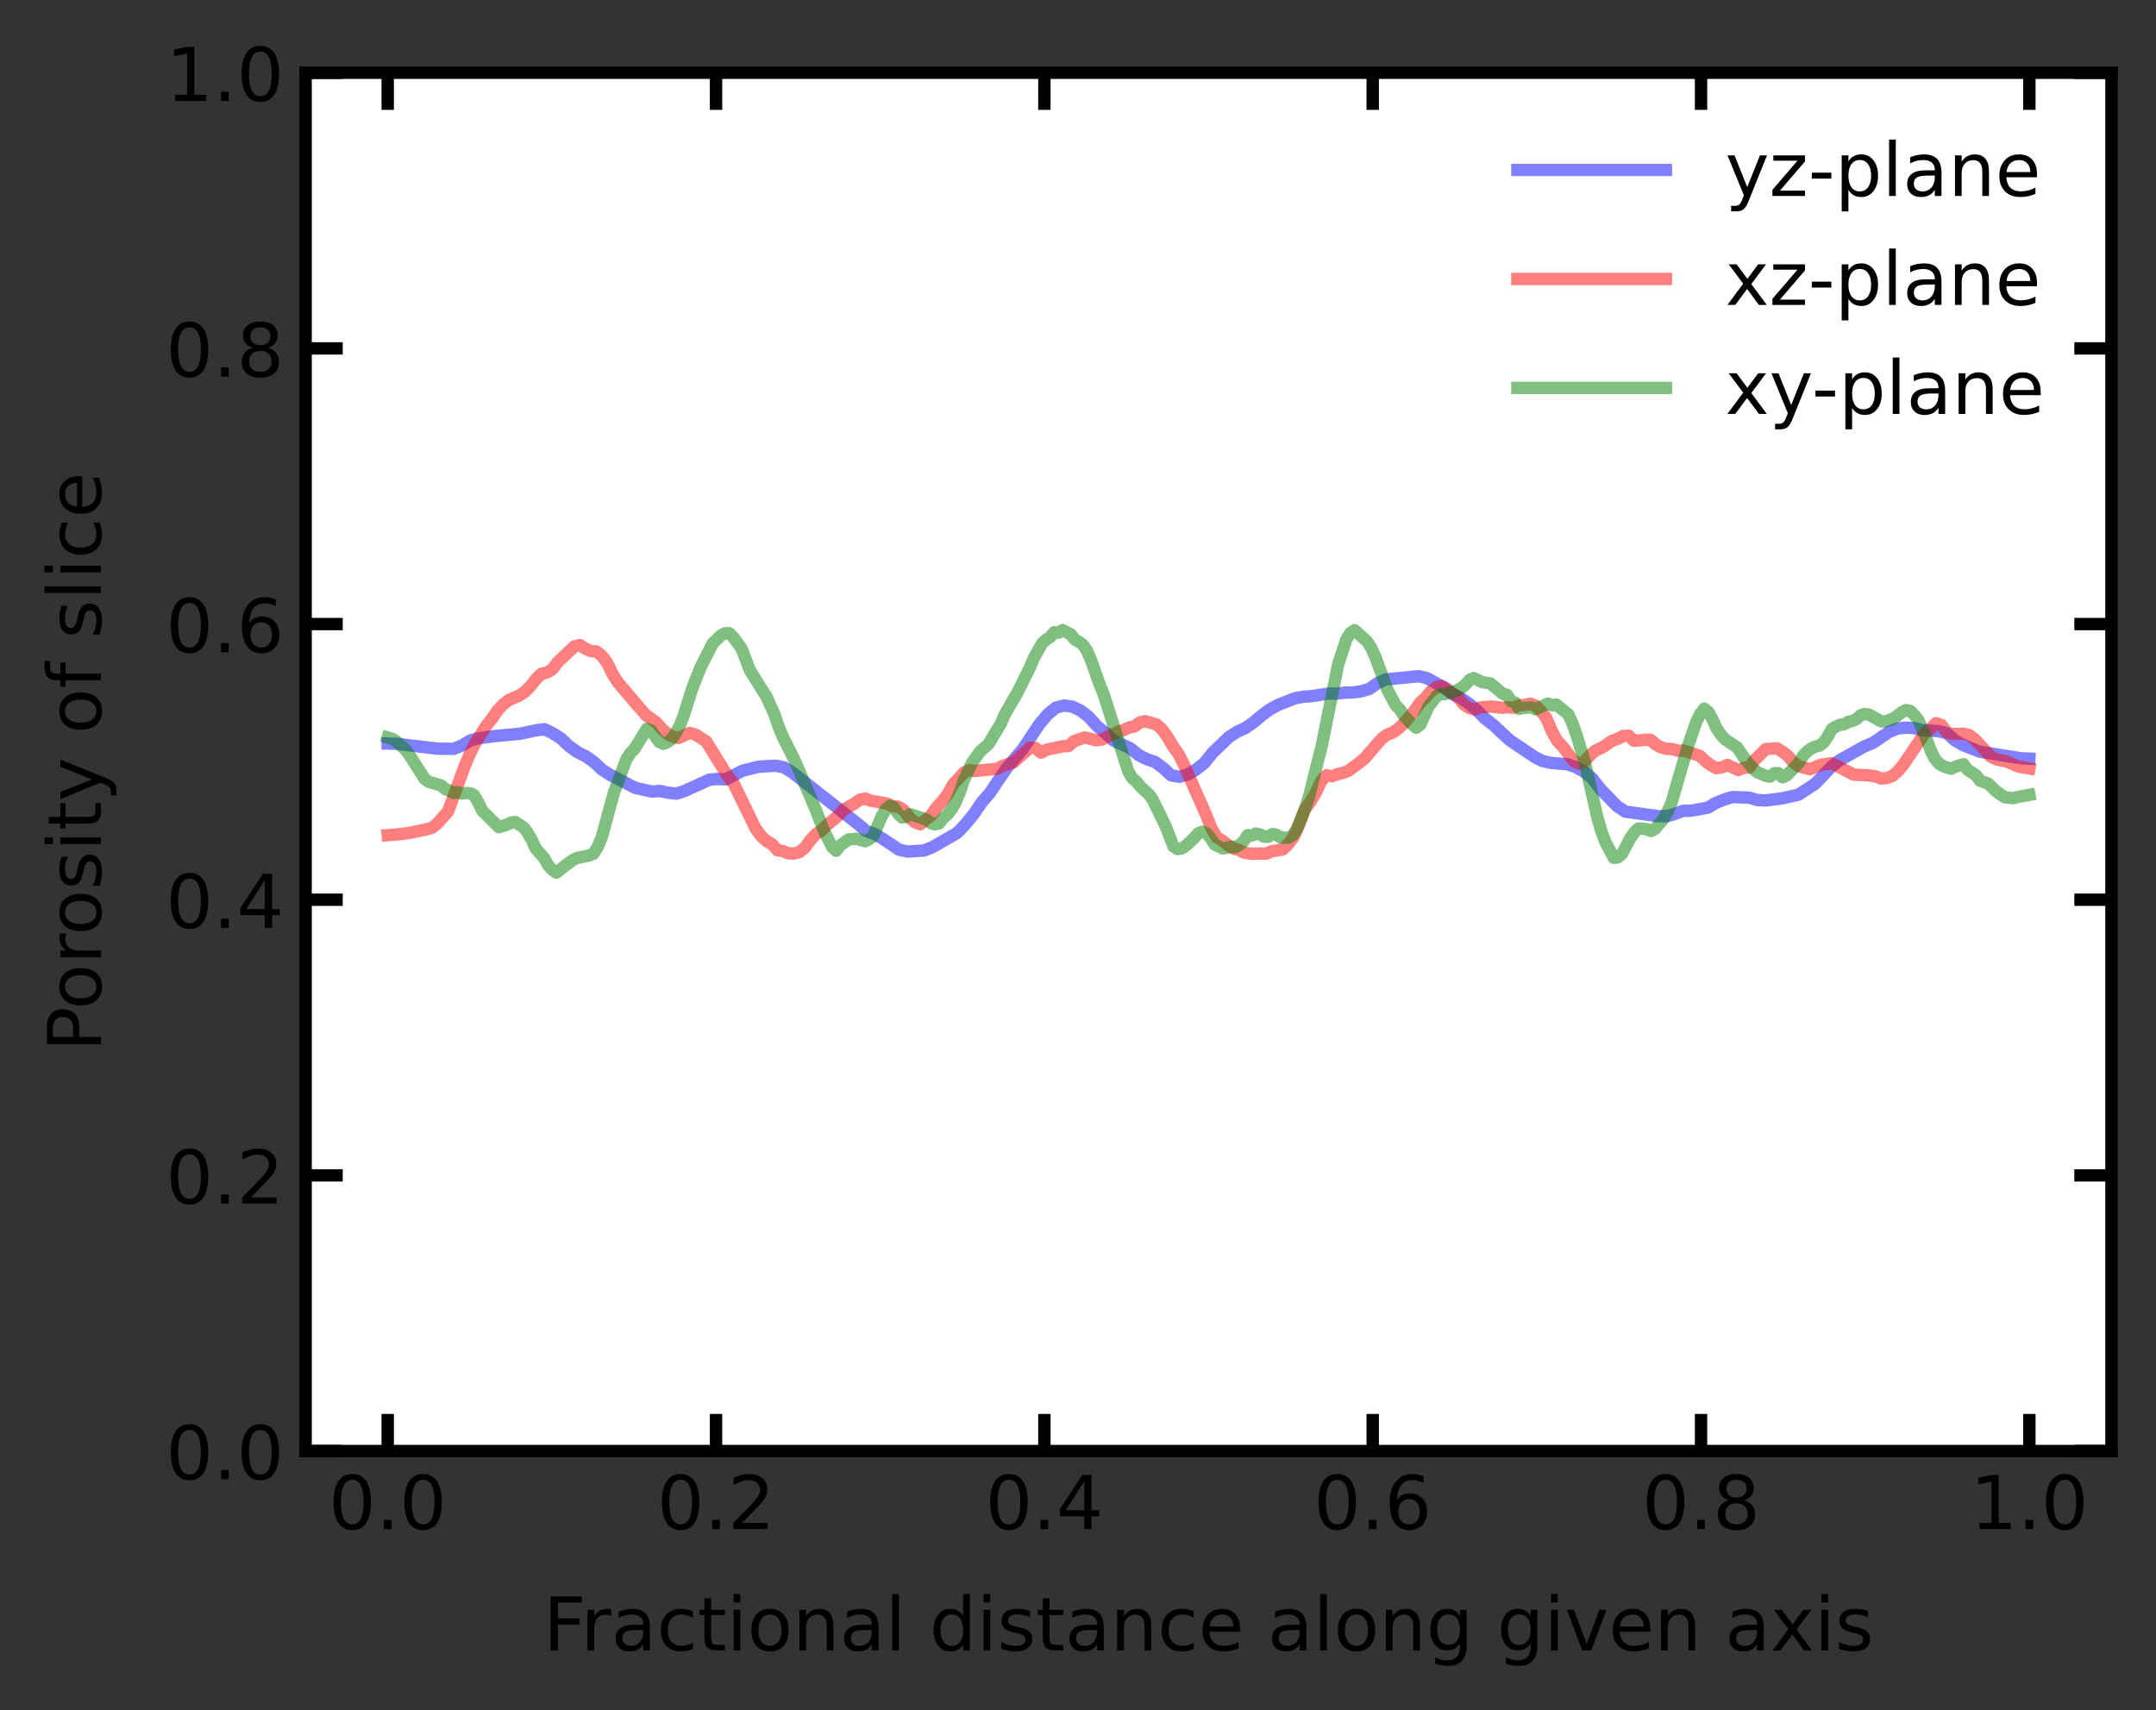 <?xml version="1.0" encoding="utf-8" standalone="no"?>
<!DOCTYPE svg PUBLIC "-//W3C//DTD SVG 1.1//EN"
  "http://www.w3.org/Graphics/SVG/1.1/DTD/svg11.dtd">
<!-- Created with matplotlib (https://matplotlib.org/) -->
<svg height="276.48pt" version="1.1" viewBox="0 0 348.48 276.48" width="348.48pt" xmlns="http://www.w3.org/2000/svg" xmlns:xlink="http://www.w3.org/1999/xlink">
 <rect x="0" y="0" width="348.48" height="276.48" fill="#333333" stroke="none"/>
 <defs>
  <style type="text/css">*{stroke-linecap:butt;stroke-linejoin:round;}</style>
 </defs>
 <g id="figure_1">
  <g id="patch_1">
   <path d="M 0 276.48 
L 348.48 276.48 
L 348.48 0 
L 0 0 
z
" style="fill:none;"/>
  </g>
  <g id="axes_1">
   <g id="patch_2">
    <path d="M 49.398 234.553 
L 341.28 234.553 
L 341.28 11.759 
L 49.398 11.759 
z
" style="fill:#ffffff;"/>
   </g>
   <g id="matplotlib.axis_1">
    <g id="xtick_1">
     <g id="line2d_1">
      <defs>
       <path d="M 0 0 
L 0 -6 
" id="m7202f81b93" style="stroke:#000000;stroke-width:2;"/>
      </defs>
      <g>
       <use style="fill:#ffffff;stroke:#000000;stroke-width:2;" x="62.665" xlink:href="#m7202f81b93" y="234.553"/>
      </g>
     </g>
     <g id="line2d_2">
      <defs>
       <path d="M 0 0 
L 0 6 
" id="m12f4870c5c" style="stroke:#000000;stroke-width:2;"/>
      </defs>
      <g>
       <use style="fill:#ffffff;stroke:#000000;stroke-width:2;" x="62.665" xlink:href="#m12f4870c5c" y="11.759"/>
      </g>
     </g>
     <g id="text_1">
      <!-- 0.0 -->
      <g transform="translate(53.123 247.171)scale(0.12 -0.12)">
       <defs>
        <path d="M 31.781 66.406 
Q 24.172 66.406 20.328 58.906 
Q 16.5 51.422 16.5 36.375 
Q 16.5 21.391 20.328 13.891 
Q 24.172 6.391 31.781 6.391 
Q 39.453 6.391 43.281 13.891 
Q 47.125 21.391 47.125 36.375 
Q 47.125 51.422 43.281 58.906 
Q 39.453 66.406 31.781 66.406 
z
M 31.781 74.219 
Q 44.047 74.219 50.516 64.516 
Q 56.984 54.828 56.984 36.375 
Q 56.984 17.969 50.516 8.266 
Q 44.047 -1.422 31.781 -1.422 
Q 19.531 -1.422 13.062 8.266 
Q 6.594 17.969 6.594 36.375 
Q 6.594 54.828 13.062 64.516 
Q 19.531 74.219 31.781 74.219 
z
" id="DejaVuSans-48"/>
        <path d="M 10.688 12.406 
L 21 12.406 
L 21 0 
L 10.688 0 
z
" id="DejaVuSans-46"/>
       </defs>
       <use xlink:href="#DejaVuSans-48"/>
       <use x="63.623" xlink:href="#DejaVuSans-46"/>
       <use x="95.41" xlink:href="#DejaVuSans-48"/>
      </g>
     </g>
    </g>
    <g id="xtick_2">
     <g id="line2d_3">
      <g>
       <use style="fill:#ffffff;stroke:#000000;stroke-width:2;" x="115.734" xlink:href="#m7202f81b93" y="234.553"/>
      </g>
     </g>
     <g id="line2d_4">
      <g>
       <use style="fill:#ffffff;stroke:#000000;stroke-width:2;" x="115.734" xlink:href="#m12f4870c5c" y="11.759"/>
      </g>
     </g>
     <g id="text_2">
      <!-- 0.2 -->
      <g transform="translate(106.193 247.171)scale(0.12 -0.12)">
       <defs>
        <path d="M 19.188 8.297 
L 53.609 8.297 
L 53.609 0 
L 7.328 0 
L 7.328 8.297 
Q 12.938 14.109 22.625 23.891 
Q 32.328 33.688 34.812 36.531 
Q 39.547 41.844 41.422 45.531 
Q 43.312 49.219 43.312 52.781 
Q 43.312 58.594 39.234 62.25 
Q 35.156 65.922 28.609 65.922 
Q 23.969 65.922 18.812 64.312 
Q 13.672 62.703 7.812 59.422 
L 7.812 69.391 
Q 13.766 71.781 18.938 73 
Q 24.125 74.219 28.422 74.219 
Q 39.75 74.219 46.484 68.547 
Q 53.219 62.891 53.219 53.422 
Q 53.219 48.922 51.531 44.891 
Q 49.859 40.875 45.406 35.406 
Q 44.188 33.984 37.641 27.219 
Q 31.109 20.453 19.188 8.297 
z
" id="DejaVuSans-50"/>
       </defs>
       <use xlink:href="#DejaVuSans-48"/>
       <use x="63.623" xlink:href="#DejaVuSans-46"/>
       <use x="95.41" xlink:href="#DejaVuSans-50"/>
      </g>
     </g>
    </g>
    <g id="xtick_3">
     <g id="line2d_5">
      <g>
       <use style="fill:#ffffff;stroke:#000000;stroke-width:2;" x="168.804" xlink:href="#m7202f81b93" y="234.553"/>
      </g>
     </g>
     <g id="line2d_6">
      <g>
       <use style="fill:#ffffff;stroke:#000000;stroke-width:2;" x="168.804" xlink:href="#m12f4870c5c" y="11.759"/>
      </g>
     </g>
     <g id="text_3">
      <!-- 0.4 -->
      <g transform="translate(159.262 247.171)scale(0.12 -0.12)">
       <defs>
        <path d="M 37.797 64.312 
L 12.891 25.391 
L 37.797 25.391 
z
M 35.203 72.906 
L 47.609 72.906 
L 47.609 25.391 
L 58.016 25.391 
L 58.016 17.188 
L 47.609 17.188 
L 47.609 0 
L 37.797 0 
L 37.797 17.188 
L 4.891 17.188 
L 4.891 26.703 
z
" id="DejaVuSans-52"/>
       </defs>
       <use xlink:href="#DejaVuSans-48"/>
       <use x="63.623" xlink:href="#DejaVuSans-46"/>
       <use x="95.41" xlink:href="#DejaVuSans-52"/>
      </g>
     </g>
    </g>
    <g id="xtick_4">
     <g id="line2d_7">
      <g>
       <use style="fill:#ffffff;stroke:#000000;stroke-width:2;" x="221.874" xlink:href="#m7202f81b93" y="234.553"/>
      </g>
     </g>
     <g id="line2d_8">
      <g>
       <use style="fill:#ffffff;stroke:#000000;stroke-width:2;" x="221.874" xlink:href="#m12f4870c5c" y="11.759"/>
      </g>
     </g>
     <g id="text_4">
      <!-- 0.6 -->
      <g transform="translate(212.332 247.171)scale(0.12 -0.12)">
       <defs>
        <path d="M 33.016 40.375 
Q 26.375 40.375 22.484 35.828 
Q 18.609 31.297 18.609 23.391 
Q 18.609 15.531 22.484 10.953 
Q 26.375 6.391 33.016 6.391 
Q 39.656 6.391 43.531 10.953 
Q 47.406 15.531 47.406 23.391 
Q 47.406 31.297 43.531 35.828 
Q 39.656 40.375 33.016 40.375 
z
M 52.594 71.297 
L 52.594 62.312 
Q 48.875 64.062 45.094 64.984 
Q 41.312 65.922 37.594 65.922 
Q 27.828 65.922 22.672 59.328 
Q 17.531 52.734 16.797 39.406 
Q 19.672 43.656 24.016 45.922 
Q 28.375 48.188 33.594 48.188 
Q 44.578 48.188 50.953 41.516 
Q 57.328 34.859 57.328 23.391 
Q 57.328 12.156 50.688 5.359 
Q 44.047 -1.422 33.016 -1.422 
Q 20.359 -1.422 13.672 8.266 
Q 6.984 17.969 6.984 36.375 
Q 6.984 53.656 15.188 63.938 
Q 23.391 74.219 37.203 74.219 
Q 40.922 74.219 44.703 73.484 
Q 48.484 72.75 52.594 71.297 
z
" id="DejaVuSans-54"/>
       </defs>
       <use xlink:href="#DejaVuSans-48"/>
       <use x="63.623" xlink:href="#DejaVuSans-46"/>
       <use x="95.41" xlink:href="#DejaVuSans-54"/>
      </g>
     </g>
    </g>
    <g id="xtick_5">
     <g id="line2d_9">
      <g>
       <use style="fill:#ffffff;stroke:#000000;stroke-width:2;" x="274.943" xlink:href="#m7202f81b93" y="234.553"/>
      </g>
     </g>
     <g id="line2d_10">
      <g>
       <use style="fill:#ffffff;stroke:#000000;stroke-width:2;" x="274.943" xlink:href="#m12f4870c5c" y="11.759"/>
      </g>
     </g>
     <g id="text_5">
      <!-- 0.8 -->
      <g transform="translate(265.401 247.171)scale(0.12 -0.12)">
       <defs>
        <path d="M 31.781 34.625 
Q 24.75 34.625 20.719 30.859 
Q 16.703 27.094 16.703 20.516 
Q 16.703 13.922 20.719 10.156 
Q 24.75 6.391 31.781 6.391 
Q 38.812 6.391 42.859 10.172 
Q 46.922 13.969 46.922 20.516 
Q 46.922 27.094 42.891 30.859 
Q 38.875 34.625 31.781 34.625 
z
M 21.922 38.812 
Q 15.578 40.375 12.031 44.719 
Q 8.5 49.078 8.5 55.328 
Q 8.5 64.062 14.719 69.141 
Q 20.953 74.219 31.781 74.219 
Q 42.672 74.219 48.875 69.141 
Q 55.078 64.062 55.078 55.328 
Q 55.078 49.078 51.531 44.719 
Q 48 40.375 41.703 38.812 
Q 48.828 37.156 52.797 32.312 
Q 56.781 27.484 56.781 20.516 
Q 56.781 9.906 50.312 4.234 
Q 43.844 -1.422 31.781 -1.422 
Q 19.734 -1.422 13.25 4.234 
Q 6.781 9.906 6.781 20.516 
Q 6.781 27.484 10.781 32.312 
Q 14.797 37.156 21.922 38.812 
z
M 18.312 54.391 
Q 18.312 48.734 21.844 45.562 
Q 25.391 42.391 31.781 42.391 
Q 38.141 42.391 41.719 45.562 
Q 45.312 48.734 45.312 54.391 
Q 45.312 60.062 41.719 63.234 
Q 38.141 66.406 31.781 66.406 
Q 25.391 66.406 21.844 63.234 
Q 18.312 60.062 18.312 54.391 
z
" id="DejaVuSans-56"/>
       </defs>
       <use xlink:href="#DejaVuSans-48"/>
       <use x="63.623" xlink:href="#DejaVuSans-46"/>
       <use x="95.41" xlink:href="#DejaVuSans-56"/>
      </g>
     </g>
    </g>
    <g id="xtick_6">
     <g id="line2d_11">
      <g>
       <use style="fill:#ffffff;stroke:#000000;stroke-width:2;" x="328.013" xlink:href="#m7202f81b93" y="234.553"/>
      </g>
     </g>
     <g id="line2d_12">
      <g>
       <use style="fill:#ffffff;stroke:#000000;stroke-width:2;" x="328.013" xlink:href="#m12f4870c5c" y="11.759"/>
      </g>
     </g>
     <g id="text_6">
      <!-- 1.0 -->
      <g transform="translate(318.471 247.171)scale(0.12 -0.12)">
       <defs>
        <path d="M 12.406 8.297 
L 28.516 8.297 
L 28.516 63.922 
L 10.984 60.406 
L 10.984 69.391 
L 28.422 72.906 
L 38.281 72.906 
L 38.281 8.297 
L 54.391 8.297 
L 54.391 0 
L 12.406 0 
z
" id="DejaVuSans-49"/>
       </defs>
       <use xlink:href="#DejaVuSans-49"/>
       <use x="63.623" xlink:href="#DejaVuSans-46"/>
       <use x="95.41" xlink:href="#DejaVuSans-48"/>
      </g>
     </g>
    </g>
    <g id="text_7">
     <!-- Fractional distance along given axis -->
     <g transform="translate(87.823 266.784)scale(0.12 -0.12)">
      <defs>
       <path d="M 9.812 72.906 
L 51.703 72.906 
L 51.703 64.594 
L 19.672 64.594 
L 19.672 43.109 
L 48.578 43.109 
L 48.578 34.812 
L 19.672 34.812 
L 19.672 0 
L 9.812 0 
z
" id="DejaVuSans-70"/>
       <path d="M 41.109 46.297 
Q 39.594 47.172 37.812 47.578 
Q 36.031 48 33.891 48 
Q 26.266 48 22.188 43.047 
Q 18.109 38.094 18.109 28.812 
L 18.109 0 
L 9.078 0 
L 9.078 54.688 
L 18.109 54.688 
L 18.109 46.188 
Q 20.953 51.172 25.484 53.578 
Q 30.031 56 36.531 56 
Q 37.453 56 38.578 55.875 
Q 39.703 55.766 41.062 55.516 
z
" id="DejaVuSans-114"/>
       <path d="M 34.281 27.484 
Q 23.391 27.484 19.188 25 
Q 14.984 22.516 14.984 16.5 
Q 14.984 11.719 18.141 8.906 
Q 21.297 6.109 26.703 6.109 
Q 34.188 6.109 38.703 11.406 
Q 43.219 16.703 43.219 25.484 
L 43.219 27.484 
z
M 52.203 31.203 
L 52.203 0 
L 43.219 0 
L 43.219 8.297 
Q 40.141 3.328 35.547 0.953 
Q 30.953 -1.422 24.312 -1.422 
Q 15.922 -1.422 10.953 3.297 
Q 6 8.016 6 15.922 
Q 6 25.141 12.172 29.828 
Q 18.359 34.516 30.609 34.516 
L 43.219 34.516 
L 43.219 35.406 
Q 43.219 41.609 39.141 45 
Q 35.062 48.391 27.688 48.391 
Q 23 48.391 18.547 47.266 
Q 14.109 46.141 10.016 43.891 
L 10.016 52.203 
Q 14.938 54.109 19.578 55.047 
Q 24.219 56 28.609 56 
Q 40.484 56 46.344 49.844 
Q 52.203 43.703 52.203 31.203 
z
" id="DejaVuSans-97"/>
       <path d="M 48.781 52.594 
L 48.781 44.188 
Q 44.969 46.297 41.141 47.344 
Q 37.312 48.391 33.406 48.391 
Q 24.656 48.391 19.812 42.844 
Q 14.984 37.312 14.984 27.297 
Q 14.984 17.281 19.812 11.734 
Q 24.656 6.203 33.406 6.203 
Q 37.312 6.203 41.141 7.25 
Q 44.969 8.297 48.781 10.406 
L 48.781 2.094 
Q 45.016 0.344 40.984 -0.531 
Q 36.969 -1.422 32.422 -1.422 
Q 20.062 -1.422 12.781 6.344 
Q 5.516 14.109 5.516 27.297 
Q 5.516 40.672 12.859 48.328 
Q 20.219 56 33.016 56 
Q 37.156 56 41.109 55.141 
Q 45.062 54.297 48.781 52.594 
z
" id="DejaVuSans-99"/>
       <path d="M 18.312 70.219 
L 18.312 54.688 
L 36.812 54.688 
L 36.812 47.703 
L 18.312 47.703 
L 18.312 18.016 
Q 18.312 11.328 20.141 9.422 
Q 21.969 7.516 27.594 7.516 
L 36.812 7.516 
L 36.812 0 
L 27.594 0 
Q 17.188 0 13.234 3.875 
Q 9.281 7.766 9.281 18.016 
L 9.281 47.703 
L 2.688 47.703 
L 2.688 54.688 
L 9.281 54.688 
L 9.281 70.219 
z
" id="DejaVuSans-116"/>
       <path d="M 9.422 54.688 
L 18.406 54.688 
L 18.406 0 
L 9.422 0 
z
M 9.422 75.984 
L 18.406 75.984 
L 18.406 64.594 
L 9.422 64.594 
z
" id="DejaVuSans-105"/>
       <path d="M 30.609 48.391 
Q 23.391 48.391 19.188 42.75 
Q 14.984 37.109 14.984 27.297 
Q 14.984 17.484 19.156 11.844 
Q 23.344 6.203 30.609 6.203 
Q 37.797 6.203 41.984 11.859 
Q 46.188 17.531 46.188 27.297 
Q 46.188 37.016 41.984 42.703 
Q 37.797 48.391 30.609 48.391 
z
M 30.609 56 
Q 42.328 56 49.016 48.375 
Q 55.719 40.766 55.719 27.297 
Q 55.719 13.875 49.016 6.219 
Q 42.328 -1.422 30.609 -1.422 
Q 18.844 -1.422 12.172 6.219 
Q 5.516 13.875 5.516 27.297 
Q 5.516 40.766 12.172 48.375 
Q 18.844 56 30.609 56 
z
" id="DejaVuSans-111"/>
       <path d="M 54.891 33.016 
L 54.891 0 
L 45.906 0 
L 45.906 32.719 
Q 45.906 40.484 42.875 44.328 
Q 39.844 48.188 33.797 48.188 
Q 26.516 48.188 22.312 43.547 
Q 18.109 38.922 18.109 30.906 
L 18.109 0 
L 9.078 0 
L 9.078 54.688 
L 18.109 54.688 
L 18.109 46.188 
Q 21.344 51.125 25.703 53.562 
Q 30.078 56 35.797 56 
Q 45.219 56 50.047 50.172 
Q 54.891 44.344 54.891 33.016 
z
" id="DejaVuSans-110"/>
       <path d="M 9.422 75.984 
L 18.406 75.984 
L 18.406 0 
L 9.422 0 
z
" id="DejaVuSans-108"/>
       <path id="DejaVuSans-32"/>
       <path d="M 45.406 46.391 
L 45.406 75.984 
L 54.391 75.984 
L 54.391 0 
L 45.406 0 
L 45.406 8.203 
Q 42.578 3.328 38.25 0.953 
Q 33.938 -1.422 27.875 -1.422 
Q 17.969 -1.422 11.734 6.484 
Q 5.516 14.406 5.516 27.297 
Q 5.516 40.188 11.734 48.094 
Q 17.969 56 27.875 56 
Q 33.938 56 38.25 53.625 
Q 42.578 51.266 45.406 46.391 
z
M 14.797 27.297 
Q 14.797 17.391 18.875 11.75 
Q 22.953 6.109 30.078 6.109 
Q 37.203 6.109 41.297 11.75 
Q 45.406 17.391 45.406 27.297 
Q 45.406 37.203 41.297 42.844 
Q 37.203 48.484 30.078 48.484 
Q 22.953 48.484 18.875 42.844 
Q 14.797 37.203 14.797 27.297 
z
" id="DejaVuSans-100"/>
       <path d="M 44.281 53.078 
L 44.281 44.578 
Q 40.484 46.531 36.375 47.5 
Q 32.281 48.484 27.875 48.484 
Q 21.188 48.484 17.844 46.438 
Q 14.5 44.391 14.5 40.281 
Q 14.5 37.156 16.891 35.375 
Q 19.281 33.594 26.516 31.984 
L 29.594 31.297 
Q 39.156 29.25 43.188 25.516 
Q 47.219 21.781 47.219 15.094 
Q 47.219 7.469 41.188 3.016 
Q 35.156 -1.422 24.609 -1.422 
Q 20.219 -1.422 15.453 -0.562 
Q 10.688 0.297 5.422 2 
L 5.422 11.281 
Q 10.406 8.688 15.234 7.391 
Q 20.062 6.109 24.812 6.109 
Q 31.156 6.109 34.562 8.281 
Q 37.984 10.453 37.984 14.406 
Q 37.984 18.062 35.516 20.016 
Q 33.062 21.969 24.703 23.781 
L 21.578 24.516 
Q 13.234 26.266 9.516 29.906 
Q 5.812 33.547 5.812 39.891 
Q 5.812 47.609 11.281 51.797 
Q 16.75 56 26.812 56 
Q 31.781 56 36.172 55.266 
Q 40.578 54.547 44.281 53.078 
z
" id="DejaVuSans-115"/>
       <path d="M 56.203 29.594 
L 56.203 25.203 
L 14.891 25.203 
Q 15.484 15.922 20.484 11.062 
Q 25.484 6.203 34.422 6.203 
Q 39.594 6.203 44.453 7.469 
Q 49.312 8.734 54.109 11.281 
L 54.109 2.781 
Q 49.266 0.734 44.188 -0.344 
Q 39.109 -1.422 33.891 -1.422 
Q 20.797 -1.422 13.156 6.188 
Q 5.516 13.812 5.516 26.812 
Q 5.516 40.234 12.766 48.109 
Q 20.016 56 32.328 56 
Q 43.359 56 49.781 48.891 
Q 56.203 41.797 56.203 29.594 
z
M 47.219 32.234 
Q 47.125 39.594 43.094 43.984 
Q 39.062 48.391 32.422 48.391 
Q 24.906 48.391 20.391 44.141 
Q 15.875 39.891 15.188 32.172 
z
" id="DejaVuSans-101"/>
       <path d="M 45.406 27.984 
Q 45.406 37.75 41.375 43.109 
Q 37.359 48.484 30.078 48.484 
Q 22.859 48.484 18.828 43.109 
Q 14.797 37.75 14.797 27.984 
Q 14.797 18.266 18.828 12.891 
Q 22.859 7.516 30.078 7.516 
Q 37.359 7.516 41.375 12.891 
Q 45.406 18.266 45.406 27.984 
z
M 54.391 6.781 
Q 54.391 -7.172 48.188 -13.984 
Q 42 -20.797 29.203 -20.797 
Q 24.469 -20.797 20.266 -20.094 
Q 16.062 -19.391 12.109 -17.922 
L 12.109 -9.188 
Q 16.062 -11.328 19.922 -12.344 
Q 23.781 -13.375 27.781 -13.375 
Q 36.625 -13.375 41.016 -8.766 
Q 45.406 -4.156 45.406 5.172 
L 45.406 9.625 
Q 42.625 4.781 38.281 2.391 
Q 33.938 0 27.875 0 
Q 17.828 0 11.672 7.656 
Q 5.516 15.328 5.516 27.984 
Q 5.516 40.672 11.672 48.328 
Q 17.828 56 27.875 56 
Q 33.938 56 38.281 53.609 
Q 42.625 51.219 45.406 46.391 
L 45.406 54.688 
L 54.391 54.688 
z
" id="DejaVuSans-103"/>
       <path d="M 2.984 54.688 
L 12.5 54.688 
L 29.594 8.797 
L 46.688 54.688 
L 56.203 54.688 
L 35.688 0 
L 23.484 0 
z
" id="DejaVuSans-118"/>
       <path d="M 54.891 54.688 
L 35.109 28.078 
L 55.906 0 
L 45.312 0 
L 29.391 21.484 
L 13.484 0 
L 2.875 0 
L 24.125 28.609 
L 4.688 54.688 
L 15.281 54.688 
L 29.781 35.203 
L 44.281 54.688 
z
" id="DejaVuSans-120"/>
      </defs>
      <use xlink:href="#DejaVuSans-70"/>
      <use x="50.27" xlink:href="#DejaVuSans-114"/>
      <use x="91.383" xlink:href="#DejaVuSans-97"/>
      <use x="152.662" xlink:href="#DejaVuSans-99"/>
      <use x="207.643" xlink:href="#DejaVuSans-116"/>
      <use x="246.852" xlink:href="#DejaVuSans-105"/>
      <use x="274.635" xlink:href="#DejaVuSans-111"/>
      <use x="335.816" xlink:href="#DejaVuSans-110"/>
      <use x="399.195" xlink:href="#DejaVuSans-97"/>
      <use x="460.475" xlink:href="#DejaVuSans-108"/>
      <use x="488.258" xlink:href="#DejaVuSans-32"/>
      <use x="520.045" xlink:href="#DejaVuSans-100"/>
      <use x="583.521" xlink:href="#DejaVuSans-105"/>
      <use x="611.305" xlink:href="#DejaVuSans-115"/>
      <use x="663.404" xlink:href="#DejaVuSans-116"/>
      <use x="702.613" xlink:href="#DejaVuSans-97"/>
      <use x="763.893" xlink:href="#DejaVuSans-110"/>
      <use x="827.271" xlink:href="#DejaVuSans-99"/>
      <use x="882.252" xlink:href="#DejaVuSans-101"/>
      <use x="943.775" xlink:href="#DejaVuSans-32"/>
      <use x="975.562" xlink:href="#DejaVuSans-97"/>
      <use x="1036.842" xlink:href="#DejaVuSans-108"/>
      <use x="1064.625" xlink:href="#DejaVuSans-111"/>
      <use x="1125.807" xlink:href="#DejaVuSans-110"/>
      <use x="1189.186" xlink:href="#DejaVuSans-103"/>
      <use x="1252.662" xlink:href="#DejaVuSans-32"/>
      <use x="1284.449" xlink:href="#DejaVuSans-103"/>
      <use x="1347.926" xlink:href="#DejaVuSans-105"/>
      <use x="1375.709" xlink:href="#DejaVuSans-118"/>
      <use x="1434.889" xlink:href="#DejaVuSans-101"/>
      <use x="1496.412" xlink:href="#DejaVuSans-110"/>
      <use x="1559.791" xlink:href="#DejaVuSans-32"/>
      <use x="1591.578" xlink:href="#DejaVuSans-97"/>
      <use x="1652.857" xlink:href="#DejaVuSans-120"/>
      <use x="1712.037" xlink:href="#DejaVuSans-105"/>
      <use x="1739.82" xlink:href="#DejaVuSans-115"/>
     </g>
    </g>
   </g>
   <g id="matplotlib.axis_2">
    <g id="ytick_1">
     <g id="line2d_13">
      <defs>
       <path d="M 0 0 
L 6 0 
" id="m376fb0e22b" style="stroke:#000000;stroke-width:2;"/>
      </defs>
      <g>
       <use style="fill:#ffffff;stroke:#000000;stroke-width:2;" x="49.398" xlink:href="#m376fb0e22b" y="234.553"/>
      </g>
     </g>
     <g id="line2d_14">
      <defs>
       <path d="M 0 0 
L -6 0 
" id="m9ddc5be385" style="stroke:#000000;stroke-width:2;"/>
      </defs>
      <g>
       <use style="fill:#ffffff;stroke:#000000;stroke-width:2;" x="341.28" xlink:href="#m9ddc5be385" y="234.553"/>
      </g>
     </g>
     <g id="text_8">
      <!-- 0.0 -->
      <g transform="translate(26.814 239.112)scale(0.12 -0.12)">
       <use xlink:href="#DejaVuSans-48"/>
       <use x="63.623" xlink:href="#DejaVuSans-46"/>
       <use x="95.41" xlink:href="#DejaVuSans-48"/>
      </g>
     </g>
    </g>
    <g id="ytick_2">
     <g id="line2d_15">
      <g>
       <use style="fill:#ffffff;stroke:#000000;stroke-width:2;" x="49.398" xlink:href="#m376fb0e22b" y="189.994"/>
      </g>
     </g>
     <g id="line2d_16">
      <g>
       <use style="fill:#ffffff;stroke:#000000;stroke-width:2;" x="341.28" xlink:href="#m9ddc5be385" y="189.994"/>
      </g>
     </g>
     <g id="text_9">
      <!-- 0.2 -->
      <g transform="translate(26.814 194.553)scale(0.12 -0.12)">
       <use xlink:href="#DejaVuSans-48"/>
       <use x="63.623" xlink:href="#DejaVuSans-46"/>
       <use x="95.41" xlink:href="#DejaVuSans-50"/>
      </g>
     </g>
    </g>
    <g id="ytick_3">
     <g id="line2d_17">
      <g>
       <use style="fill:#ffffff;stroke:#000000;stroke-width:2;" x="49.398" xlink:href="#m376fb0e22b" y="145.435"/>
      </g>
     </g>
     <g id="line2d_18">
      <g>
       <use style="fill:#ffffff;stroke:#000000;stroke-width:2;" x="341.28" xlink:href="#m9ddc5be385" y="145.435"/>
      </g>
     </g>
     <g id="text_10">
      <!-- 0.4 -->
      <g transform="translate(26.814 149.994)scale(0.12 -0.12)">
       <use xlink:href="#DejaVuSans-48"/>
       <use x="63.623" xlink:href="#DejaVuSans-46"/>
       <use x="95.41" xlink:href="#DejaVuSans-52"/>
      </g>
     </g>
    </g>
    <g id="ytick_4">
     <g id="line2d_19">
      <g>
       <use style="fill:#ffffff;stroke:#000000;stroke-width:2;" x="49.398" xlink:href="#m376fb0e22b" y="100.876"/>
      </g>
     </g>
     <g id="line2d_20">
      <g>
       <use style="fill:#ffffff;stroke:#000000;stroke-width:2;" x="341.28" xlink:href="#m9ddc5be385" y="100.876"/>
      </g>
     </g>
     <g id="text_11">
      <!-- 0.6 -->
      <g transform="translate(26.814 105.436)scale(0.12 -0.12)">
       <use xlink:href="#DejaVuSans-48"/>
       <use x="63.623" xlink:href="#DejaVuSans-46"/>
       <use x="95.41" xlink:href="#DejaVuSans-54"/>
      </g>
     </g>
    </g>
    <g id="ytick_5">
     <g id="line2d_21">
      <g>
       <use style="fill:#ffffff;stroke:#000000;stroke-width:2;" x="49.398" xlink:href="#m376fb0e22b" y="56.318"/>
      </g>
     </g>
     <g id="line2d_22">
      <g>
       <use style="fill:#ffffff;stroke:#000000;stroke-width:2;" x="341.28" xlink:href="#m9ddc5be385" y="56.318"/>
      </g>
     </g>
     <g id="text_12">
      <!-- 0.8 -->
      <g transform="translate(26.814 60.877)scale(0.12 -0.12)">
       <use xlink:href="#DejaVuSans-48"/>
       <use x="63.623" xlink:href="#DejaVuSans-46"/>
       <use x="95.41" xlink:href="#DejaVuSans-56"/>
      </g>
     </g>
    </g>
    <g id="ytick_6">
     <g id="line2d_23">
      <g>
       <use style="fill:#ffffff;stroke:#000000;stroke-width:2;" x="49.398" xlink:href="#m376fb0e22b" y="11.759"/>
      </g>
     </g>
     <g id="line2d_24">
      <g>
       <use style="fill:#ffffff;stroke:#000000;stroke-width:2;" x="341.28" xlink:href="#m9ddc5be385" y="11.759"/>
      </g>
     </g>
     <g id="text_13">
      <!-- 1.0 -->
      <g transform="translate(26.814 16.318)scale(0.12 -0.12)">
       <use xlink:href="#DejaVuSans-49"/>
       <use x="63.623" xlink:href="#DejaVuSans-46"/>
       <use x="95.41" xlink:href="#DejaVuSans-48"/>
      </g>
     </g>
    </g>
    <g id="text_14">
     <!-- Porosity of slice -->
     <g transform="translate(16.318 169.974)rotate(-90)scale(0.12 -0.12)">
      <defs>
       <path d="M 19.672 64.797 
L 19.672 37.406 
L 32.078 37.406 
Q 38.969 37.406 42.719 40.969 
Q 46.484 44.531 46.484 51.125 
Q 46.484 57.672 42.719 61.234 
Q 38.969 64.797 32.078 64.797 
z
M 9.812 72.906 
L 32.078 72.906 
Q 44.344 72.906 50.609 67.359 
Q 56.891 61.812 56.891 51.125 
Q 56.891 40.328 50.609 34.812 
Q 44.344 29.297 32.078 29.297 
L 19.672 29.297 
L 19.672 0 
L 9.812 0 
z
" id="DejaVuSans-80"/>
       <path d="M 32.172 -5.078 
Q 28.375 -14.844 24.75 -17.812 
Q 21.141 -20.797 15.094 -20.797 
L 7.906 -20.797 
L 7.906 -13.281 
L 13.188 -13.281 
Q 16.891 -13.281 18.938 -11.516 
Q 21 -9.766 23.484 -3.219 
L 25.094 0.875 
L 2.984 54.688 
L 12.5 54.688 
L 29.594 11.922 
L 46.688 54.688 
L 56.203 54.688 
z
" id="DejaVuSans-121"/>
       <path d="M 37.109 75.984 
L 37.109 68.5 
L 28.516 68.5 
Q 23.688 68.5 21.797 66.547 
Q 19.922 64.594 19.922 59.516 
L 19.922 54.688 
L 34.719 54.688 
L 34.719 47.703 
L 19.922 47.703 
L 19.922 0 
L 10.891 0 
L 10.891 47.703 
L 2.297 47.703 
L 2.297 54.688 
L 10.891 54.688 
L 10.891 58.5 
Q 10.891 67.625 15.141 71.797 
Q 19.391 75.984 28.609 75.984 
z
" id="DejaVuSans-102"/>
      </defs>
      <use xlink:href="#DejaVuSans-80"/>
      <use x="56.678" xlink:href="#DejaVuSans-111"/>
      <use x="117.859" xlink:href="#DejaVuSans-114"/>
      <use x="156.723" xlink:href="#DejaVuSans-111"/>
      <use x="217.904" xlink:href="#DejaVuSans-115"/>
      <use x="270.004" xlink:href="#DejaVuSans-105"/>
      <use x="297.787" xlink:href="#DejaVuSans-116"/>
      <use x="336.996" xlink:href="#DejaVuSans-121"/>
      <use x="396.176" xlink:href="#DejaVuSans-32"/>
      <use x="427.963" xlink:href="#DejaVuSans-111"/>
      <use x="489.145" xlink:href="#DejaVuSans-102"/>
      <use x="524.35" xlink:href="#DejaVuSans-32"/>
      <use x="556.137" xlink:href="#DejaVuSans-115"/>
      <use x="608.236" xlink:href="#DejaVuSans-108"/>
      <use x="636.02" xlink:href="#DejaVuSans-105"/>
      <use x="663.803" xlink:href="#DejaVuSans-99"/>
      <use x="718.783" xlink:href="#DejaVuSans-101"/>
     </g>
    </g>
   </g>
   <g id="line2d_25">
    <path clip-path="url(#p31e5388eeb)" d="M 62.665 120.193 
L 63.998 120.219 
L 70.665 121.013 
L 73.332 121.054 
L 74.666 120.499 
L 75.999 119.706 
L 77.332 119.339 
L 79.999 118.977 
L 83.999 118.62 
L 86.666 118.05 
L 88 117.877 
L 89.333 118.511 
L 90.666 119.37 
L 92 120.622 
L 93.333 121.576 
L 94.667 122.25 
L 96 123.189 
L 97.333 124.424 
L 98.667 125.276 
L 102.667 127.35 
L 105.334 127.948 
L 106.667 127.866 
L 108.001 128.146 
L 109.334 128.284 
L 110.667 127.851 
L 114.668 126.028 
L 116.001 125.917 
L 117.335 125.996 
L 120.001 124.585 
L 122.668 123.926 
L 125.335 123.78 
L 126.668 124.021 
L 128.002 124.812 
L 138.669 133.191 
L 140.002 134.318 
L 141.336 134.8 
L 142.669 135.567 
L 145.336 137.355 
L 146.669 137.652 
L 149.336 137.481 
L 150.67 136.956 
L 154.67 134.672 
L 156.003 133.282 
L 157.337 131.665 
L 158.67 129.711 
L 160.004 128.156 
L 162.67 124.218 
L 165.337 121.062 
L 168.004 117.055 
L 169.337 115.481 
L 170.671 114.385 
L 172.004 114.036 
L 173.338 114.224 
L 174.671 114.866 
L 176.004 115.906 
L 177.338 117.393 
L 178.671 118.481 
L 180.005 119.73 
L 182.671 120.937 
L 184.005 122.031 
L 185.338 122.71 
L 186.672 123.159 
L 188.005 124.142 
L 189.338 125.356 
L 190.672 125.551 
L 192.005 125.189 
L 193.339 124.381 
L 194.672 123.338 
L 196.005 121.669 
L 198.672 119.108 
L 200.006 118.265 
L 201.339 117.658 
L 202.672 116.713 
L 204.006 115.592 
L 205.339 114.617 
L 206.673 113.901 
L 209.34 112.865 
L 210.673 112.621 
L 212.006 112.532 
L 214.673 112.115 
L 216.007 112.131 
L 217.34 111.96 
L 218.673 111.934 
L 220.007 111.752 
L 221.34 111.357 
L 222.674 110.412 
L 224.007 109.823 
L 229.341 109.304 
L 230.674 109.634 
L 233.341 111.106 
L 234.674 112.148 
L 236.008 112.761 
L 237.341 113.67 
L 238.674 114.769 
L 240.008 116.13 
L 241.341 117.163 
L 244.008 119.645 
L 248.008 122.337 
L 249.342 123.022 
L 250.675 123.315 
L 253.342 123.542 
L 254.675 123.989 
L 256.009 124.712 
L 257.342 125.807 
L 258.676 127.545 
L 261.342 130.278 
L 262.676 131.189 
L 268.009 131.93 
L 269.343 131.947 
L 270.676 131.587 
L 272.01 131.076 
L 273.343 131.043 
L 276.01 130.56 
L 277.343 129.789 
L 278.677 129.244 
L 280.01 128.839 
L 282.677 128.93 
L 284.01 129.32 
L 285.344 129.392 
L 288.01 129.058 
L 290.677 128.458 
L 293.344 126.735 
L 296.011 123.939 
L 297.344 122.89 
L 301.344 120.659 
L 302.678 120.111 
L 305.345 118.31 
L 306.678 117.77 
L 308.012 117.631 
L 309.345 117.686 
L 310.678 118.019 
L 313.345 118.186 
L 314.679 118.525 
L 316.012 119.702 
L 317.345 120.467 
L 320.012 121.513 
L 326.679 122.577 
L 328.013 122.627 
L 328.013 122.627 
" style="fill:none;stroke:#0000ff;stroke-linecap:square;stroke-opacity:0.5;stroke-width:2;"/>
   </g>
   <g id="line2d_26">
    <path clip-path="url(#p31e5388eeb)" d="M 62.665 135.011 
L 64.44 134.864 
L 66.215 134.635 
L 68.877 134.073 
L 69.764 133.839 
L 70.652 133.165 
L 72.427 131.154 
L 75.089 123.899 
L 75.977 121.788 
L 76.864 120.028 
L 78.639 117.263 
L 79.526 116.149 
L 80.414 114.854 
L 81.301 113.89 
L 82.189 113.189 
L 83.964 112.406 
L 84.851 111.818 
L 85.739 110.908 
L 86.626 109.78 
L 87.514 108.908 
L 88.401 108.716 
L 89.288 108.17 
L 90.176 107.006 
L 92.838 104.491 
L 93.726 104.268 
L 94.613 104.867 
L 95.501 105.249 
L 96.388 105.31 
L 97.275 105.984 
L 98.163 107.19 
L 99.05 109.039 
L 99.938 110.387 
L 103.488 114.553 
L 104.375 115.556 
L 106.15 116.845 
L 107.037 117.87 
L 107.925 118.65 
L 108.812 119.101 
L 109.7 119.279 
L 111.475 118.48 
L 112.362 118.719 
L 114.137 119.828 
L 117.687 125.562 
L 118.574 126.629 
L 122.124 133.922 
L 123.012 135.136 
L 123.899 135.955 
L 124.786 136.47 
L 125.674 137.437 
L 126.561 137.571 
L 127.449 137.949 
L 128.336 137.974 
L 129.224 137.732 
L 130.111 137.002 
L 130.999 135.785 
L 131.886 134.822 
L 132.773 134.259 
L 133.661 133.365 
L 135.436 131.914 
L 136.323 130.895 
L 138.098 129.892 
L 138.986 129.258 
L 139.873 129.099 
L 140.761 129.433 
L 143.423 129.904 
L 144.31 130.327 
L 145.198 130.399 
L 146.085 130.967 
L 146.973 132.148 
L 147.86 132.895 
L 148.748 133.243 
L 150.522 131.772 
L 151.41 130.483 
L 152.297 129.522 
L 153.185 128.364 
L 154.072 126.765 
L 155.847 124.846 
L 156.735 124.493 
L 157.622 124.615 
L 161.172 124.27 
L 162.059 123.807 
L 163.834 123.225 
L 166.497 120.83 
L 167.384 120.919 
L 168.272 121.663 
L 169.159 121.187 
L 171.821 120.624 
L 172.709 120.602 
L 173.596 119.792 
L 175.371 119.204 
L 177.146 119.663 
L 178.033 119.566 
L 180.696 118.277 
L 181.583 118.032 
L 182.471 117.617 
L 183.358 117.427 
L 184.246 116.767 
L 185.133 116.572 
L 186.908 117.09 
L 187.795 117.867 
L 188.683 119.093 
L 189.57 120.596 
L 190.458 121.855 
L 191.345 123.568 
L 194.895 131.594 
L 195.782 133.833 
L 196.67 135.376 
L 197.557 135.869 
L 198.445 136.59 
L 199.332 137.153 
L 200.22 137.381 
L 201.107 137.813 
L 201.995 137.985 
L 204.657 137.991 
L 205.544 137.607 
L 207.319 137.317 
L 208.207 136.459 
L 209.094 135.301 
L 209.982 133.324 
L 210.869 130.912 
L 211.757 129.667 
L 212.644 128.222 
L 213.531 126.292 
L 214.419 125.314 
L 215.306 125.476 
L 216.194 125.136 
L 217.081 124.924 
L 217.969 124.576 
L 219.744 123.276 
L 220.631 122.529 
L 223.293 119.438 
L 224.181 118.772 
L 225.068 118.435 
L 225.956 117.828 
L 226.843 117.015 
L 228.618 114.901 
L 229.506 113.615 
L 230.393 112.801 
L 231.28 111.74 
L 232.168 111.089 
L 233.055 110.922 
L 233.943 111.39 
L 235.718 112.788 
L 236.605 113.868 
L 237.493 114.458 
L 238.38 114.678 
L 239.268 114.353 
L 241.042 114.213 
L 242.817 114.414 
L 243.705 114.297 
L 244.592 114.411 
L 245.48 114.055 
L 246.367 113.96 
L 247.255 113.746 
L 248.142 114.027 
L 249.03 114.929 
L 249.917 116.026 
L 250.804 118.14 
L 251.692 119.725 
L 252.579 120.674 
L 254.354 123.014 
L 255.242 123.437 
L 256.129 123.075 
L 257.017 122.059 
L 257.904 121.304 
L 258.791 120.936 
L 260.566 119.761 
L 261.454 119.432 
L 262.341 118.97 
L 263.229 118.914 
L 264.116 119.75 
L 265.891 119.591 
L 266.779 119.586 
L 267.666 120.365 
L 268.553 120.839 
L 269.441 121.059 
L 270.328 121.073 
L 271.216 121.365 
L 272.103 121.315 
L 274.766 122.187 
L 275.653 123.044 
L 276.54 123.704 
L 277.428 124.181 
L 278.315 124.039 
L 279.203 123.649 
L 280.978 124.47 
L 281.865 124.105 
L 282.753 124.055 
L 283.64 122.819 
L 285.415 121.081 
L 287.19 120.964 
L 288.077 121.485 
L 288.965 122.175 
L 289.852 123.203 
L 290.74 123.863 
L 292.515 124.351 
L 294.289 123.624 
L 296.064 123.376 
L 299.614 125.205 
L 302.277 125.359 
L 303.164 125.495 
L 304.051 125.849 
L 304.939 125.776 
L 305.826 125.459 
L 306.714 124.707 
L 307.601 123.674 
L 311.151 118.43 
L 312.039 117.831 
L 312.926 116.89 
L 313.813 117.213 
L 314.701 118.402 
L 315.588 118.653 
L 317.363 118.608 
L 318.251 118.817 
L 319.138 119.455 
L 321.8 122.318 
L 322.688 122.752 
L 324.463 123.142 
L 326.238 123.919 
L 328.013 124.222 
L 328.013 124.222 
" style="fill:none;stroke:#ff0000;stroke-linecap:square;stroke-opacity:0.5;stroke-width:2;"/>
   </g>
   <g id="line2d_27">
    <path clip-path="url(#p31e5388eeb)" d="M 62.665 119.212 
L 63.33 119.405 
L 63.995 119.806 
L 65.325 120.958 
L 65.99 121.752 
L 67.985 124.875 
L 68.65 125.918 
L 69.315 126.379 
L 71.31 126.973 
L 71.975 127.552 
L 72.64 127.79 
L 73.305 128.161 
L 73.97 128.061 
L 74.635 128.28 
L 75.3 128.187 
L 75.966 128.217 
L 76.631 128.544 
L 77.296 129.691 
L 77.961 131.065 
L 80.621 133.712 
L 81.951 133.304 
L 82.616 132.966 
L 83.281 132.873 
L 84.611 133.735 
L 85.276 134.589 
L 85.941 135.747 
L 86.606 137.199 
L 87.936 138.673 
L 88.601 139.869 
L 89.266 140.601 
L 89.931 141.054 
L 91.261 140.003 
L 92.591 139.004 
L 93.256 138.703 
L 95.251 138.269 
L 95.916 137.994 
L 96.582 136.962 
L 97.247 135.38 
L 99.242 128.083 
L 101.237 122.736 
L 101.902 121.734 
L 102.567 121.021 
L 104.562 117.816 
L 105.227 118.087 
L 106.557 119.922 
L 107.222 120.226 
L 107.887 119.966 
L 108.552 119.48 
L 109.217 118.511 
L 109.882 117.278 
L 110.547 115.555 
L 111.877 111.296 
L 113.207 107.939 
L 115.202 103.988 
L 116.532 102.711 
L 117.198 102.365 
L 117.863 102.354 
L 118.528 103 
L 119.858 104.827 
L 121.188 108.299 
L 122.518 110.449 
L 123.848 112.529 
L 125.178 115.481 
L 125.843 117.452 
L 126.508 119.06 
L 128.503 123.022 
L 131.828 130.835 
L 133.158 134.258 
L 134.488 136.891 
L 135.153 137.515 
L 135.818 136.65 
L 137.148 135.699 
L 138.479 135.584 
L 139.809 135.985 
L 140.474 135.673 
L 141.139 135.187 
L 142.469 132.023 
L 143.134 130.89 
L 143.799 130.267 
L 144.464 130.482 
L 145.129 131.514 
L 145.794 132.134 
L 146.459 132.027 
L 147.124 131.626 
L 149.784 132.48 
L 150.449 133.055 
L 151.114 133.245 
L 151.779 133.096 
L 152.444 132.235 
L 153.109 131.711 
L 153.774 130.85 
L 154.439 129.75 
L 155.104 128.15 
L 155.769 126.201 
L 157.099 123.304 
L 158.429 121.466 
L 159.76 120.3 
L 161.755 116.977 
L 162.42 115.451 
L 164.415 112.016 
L 166.41 108.024 
L 167.075 106.435 
L 168.405 104.036 
L 169.07 103.424 
L 169.735 102.989 
L 170.4 102.195 
L 171.065 102.284 
L 171.73 101.846 
L 173.06 102.533 
L 173.725 103.375 
L 174.39 103.736 
L 175.055 104.259 
L 175.72 105.239 
L 176.385 106.836 
L 177.715 110.564 
L 178.38 112.213 
L 182.371 124.712 
L 183.036 125.814 
L 183.701 126.371 
L 184.366 127.185 
L 185.696 128.41 
L 186.361 129.346 
L 188.356 133.43 
L 189.686 136.839 
L 190.351 137.244 
L 191.016 137.136 
L 191.681 136.702 
L 193.011 135.469 
L 193.676 134.696 
L 194.341 134.448 
L 195.006 134.7 
L 195.671 135.469 
L 196.336 136.523 
L 197.666 137.151 
L 198.996 136.858 
L 199.661 136.973 
L 200.326 136.587 
L 200.992 136.022 
L 201.657 135.008 
L 202.322 135.068 
L 202.987 134.748 
L 203.652 134.878 
L 204.317 135.239 
L 204.982 135.261 
L 205.647 134.823 
L 206.312 134.942 
L 206.977 135.38 
L 208.307 135.424 
L 208.972 134.99 
L 209.637 133.961 
L 210.967 130.653 
L 211.632 128.559 
L 212.962 123.208 
L 213.627 120.609 
L 216.287 107.419 
L 217.617 103.346 
L 218.282 102.306 
L 218.947 101.86 
L 220.942 103.669 
L 221.608 104.656 
L 222.273 106.127 
L 224.268 111.522 
L 225.598 114.018 
L 226.263 114.667 
L 226.928 115.733 
L 228.258 117.092 
L 228.923 117.645 
L 229.588 117.111 
L 230.918 114.155 
L 232.248 112.477 
L 232.913 112.198 
L 233.578 112.191 
L 234.243 111.946 
L 234.908 111.901 
L 236.238 111.169 
L 236.903 110.627 
L 237.568 109.874 
L 238.233 109.603 
L 239.563 110.267 
L 240.893 110.471 
L 242.889 112.142 
L 243.554 112.302 
L 244.219 113.312 
L 244.884 113.565 
L 245.549 114.589 
L 246.214 114.43 
L 247.544 114.348 
L 248.209 114.652 
L 250.204 113.728 
L 250.869 114.006 
L 251.534 113.884 
L 253.529 115.521 
L 254.194 117.04 
L 254.859 118.915 
L 256.189 123.327 
L 258.184 132.116 
L 258.849 134.403 
L 259.514 136.167 
L 260.844 138.67 
L 261.509 138.581 
L 262.174 138.009 
L 263.505 135.502 
L 264.17 134.537 
L 264.835 133.909 
L 266.165 134.032 
L 266.83 134.325 
L 267.495 133.987 
L 268.825 132.435 
L 269.49 131.258 
L 270.155 129.806 
L 272.815 120.635 
L 274.145 116.758 
L 274.81 115.414 
L 275.475 114.552 
L 276.14 115.102 
L 276.805 116.305 
L 277.47 117.749 
L 278.135 118.737 
L 278.8 119.487 
L 280.795 120.831 
L 282.125 122.799 
L 283.455 124.351 
L 284.121 124.864 
L 285.451 125.436 
L 286.116 125.54 
L 286.781 124.986 
L 287.446 124.975 
L 288.111 125.647 
L 288.776 125.347 
L 290.771 123.301 
L 291.436 122.168 
L 292.101 121.463 
L 292.766 120.984 
L 293.431 120.679 
L 294.096 120.523 
L 294.761 120.026 
L 295.426 119.038 
L 296.091 117.838 
L 296.756 117.43 
L 297.421 117.166 
L 298.086 117.051 
L 298.751 116.672 
L 299.416 116.546 
L 300.081 116.234 
L 300.746 115.625 
L 301.411 115.414 
L 302.076 115.51 
L 304.071 116.609 
L 304.736 116.621 
L 306.067 116.138 
L 307.397 115.132 
L 308.062 114.79 
L 308.727 114.898 
L 309.392 115.536 
L 310.057 116.372 
L 311.387 119.443 
L 312.052 121.277 
L 312.717 122.621 
L 313.382 123.408 
L 314.047 123.846 
L 315.377 124.27 
L 316.042 123.939 
L 317.372 123.531 
L 318.037 124.437 
L 319.367 125.295 
L 320.032 126.189 
L 321.362 126.665 
L 322.692 127.964 
L 324.022 128.867 
L 325.352 129.023 
L 326.683 128.718 
L 328.013 128.488 
L 328.013 128.488 
" style="fill:none;stroke:#008000;stroke-linecap:square;stroke-opacity:0.5;stroke-width:2;"/>
   </g>
   <g id="patch_3">
    <path d="M 49.398 234.553 
L 49.398 11.759 
" style="fill:none;stroke:#000000;stroke-linecap:square;stroke-linejoin:miter;stroke-width:2;"/>
   </g>
   <g id="patch_4">
    <path d="M 341.28 234.553 
L 341.28 11.759 
" style="fill:none;stroke:#000000;stroke-linecap:square;stroke-linejoin:miter;stroke-width:2;"/>
   </g>
   <g id="patch_5">
    <path d="M 49.398 234.553 
L 341.28 234.553 
" style="fill:none;stroke:#000000;stroke-linecap:square;stroke-linejoin:miter;stroke-width:2;"/>
   </g>
   <g id="patch_6">
    <path d="M 49.398 11.759 
L 341.28 11.759 
" style="fill:none;stroke:#000000;stroke-linecap:square;stroke-linejoin:miter;stroke-width:2;"/>
   </g>
   <g id="legend_1">
    <g id="line2d_28">
     <path d="M 245.261 27.477 
L 269.261 27.477 
" style="fill:none;stroke:#0000ff;stroke-linecap:square;stroke-opacity:0.5;stroke-width:2;"/>
    </g>
    <g id="line2d_29"/>
    <g id="text_15">
     <!-- yz-plane -->
     <g transform="translate(278.861 31.677)scale(0.12 -0.12)">
      <defs>
       <path d="M 5.516 54.688 
L 48.188 54.688 
L 48.188 46.484 
L 14.406 7.172 
L 48.188 7.172 
L 48.188 0 
L 4.297 0 
L 4.297 8.203 
L 38.094 47.516 
L 5.516 47.516 
z
" id="DejaVuSans-122"/>
       <path d="M 4.891 31.391 
L 31.203 31.391 
L 31.203 23.391 
L 4.891 23.391 
z
" id="DejaVuSans-45"/>
       <path d="M 18.109 8.203 
L 18.109 -20.797 
L 9.078 -20.797 
L 9.078 54.688 
L 18.109 54.688 
L 18.109 46.391 
Q 20.953 51.266 25.266 53.625 
Q 29.594 56 35.594 56 
Q 45.562 56 51.781 48.094 
Q 58.016 40.188 58.016 27.297 
Q 58.016 14.406 51.781 6.484 
Q 45.562 -1.422 35.594 -1.422 
Q 29.594 -1.422 25.266 0.953 
Q 20.953 3.328 18.109 8.203 
z
M 48.688 27.297 
Q 48.688 37.203 44.609 42.844 
Q 40.531 48.484 33.406 48.484 
Q 26.266 48.484 22.188 42.844 
Q 18.109 37.203 18.109 27.297 
Q 18.109 17.391 22.188 11.75 
Q 26.266 6.109 33.406 6.109 
Q 40.531 6.109 44.609 11.75 
Q 48.688 17.391 48.688 27.297 
z
" id="DejaVuSans-112"/>
      </defs>
      <use xlink:href="#DejaVuSans-121"/>
      <use x="59.18" xlink:href="#DejaVuSans-122"/>
      <use x="111.67" xlink:href="#DejaVuSans-45"/>
      <use x="147.754" xlink:href="#DejaVuSans-112"/>
      <use x="211.23" xlink:href="#DejaVuSans-108"/>
      <use x="239.014" xlink:href="#DejaVuSans-97"/>
      <use x="300.293" xlink:href="#DejaVuSans-110"/>
      <use x="363.672" xlink:href="#DejaVuSans-101"/>
     </g>
    </g>
    <g id="line2d_30">
     <path d="M 245.261 45.091 
L 269.261 45.091 
" style="fill:none;stroke:#ff0000;stroke-linecap:square;stroke-opacity:0.5;stroke-width:2;"/>
    </g>
    <g id="line2d_31"/>
    <g id="text_16">
     <!-- xz-plane -->
     <g transform="translate(278.861 49.291)scale(0.12 -0.12)">
      <use xlink:href="#DejaVuSans-120"/>
      <use x="59.18" xlink:href="#DejaVuSans-122"/>
      <use x="111.67" xlink:href="#DejaVuSans-45"/>
      <use x="147.754" xlink:href="#DejaVuSans-112"/>
      <use x="211.23" xlink:href="#DejaVuSans-108"/>
      <use x="239.014" xlink:href="#DejaVuSans-97"/>
      <use x="300.293" xlink:href="#DejaVuSans-110"/>
      <use x="363.672" xlink:href="#DejaVuSans-101"/>
     </g>
    </g>
    <g id="line2d_32">
     <path d="M 245.261 62.705 
L 269.261 62.705 
" style="fill:none;stroke:#008000;stroke-linecap:square;stroke-opacity:0.5;stroke-width:2;"/>
    </g>
    <g id="line2d_33"/>
    <g id="text_17">
     <!-- xy-plane -->
     <g transform="translate(278.861 66.905)scale(0.12 -0.12)">
      <use xlink:href="#DejaVuSans-120"/>
      <use x="59.18" xlink:href="#DejaVuSans-121"/>
      <use x="116.609" xlink:href="#DejaVuSans-45"/>
      <use x="152.693" xlink:href="#DejaVuSans-112"/>
      <use x="216.17" xlink:href="#DejaVuSans-108"/>
      <use x="243.953" xlink:href="#DejaVuSans-97"/>
      <use x="305.232" xlink:href="#DejaVuSans-110"/>
      <use x="368.611" xlink:href="#DejaVuSans-101"/>
     </g>
    </g>
   </g>
  </g>
 </g>
 <defs>
  <clipPath id="p31e5388eeb">
   <rect height="222.793" width="291.882" x="49.398" y="11.759"/>
  </clipPath>
 </defs>
</svg>
